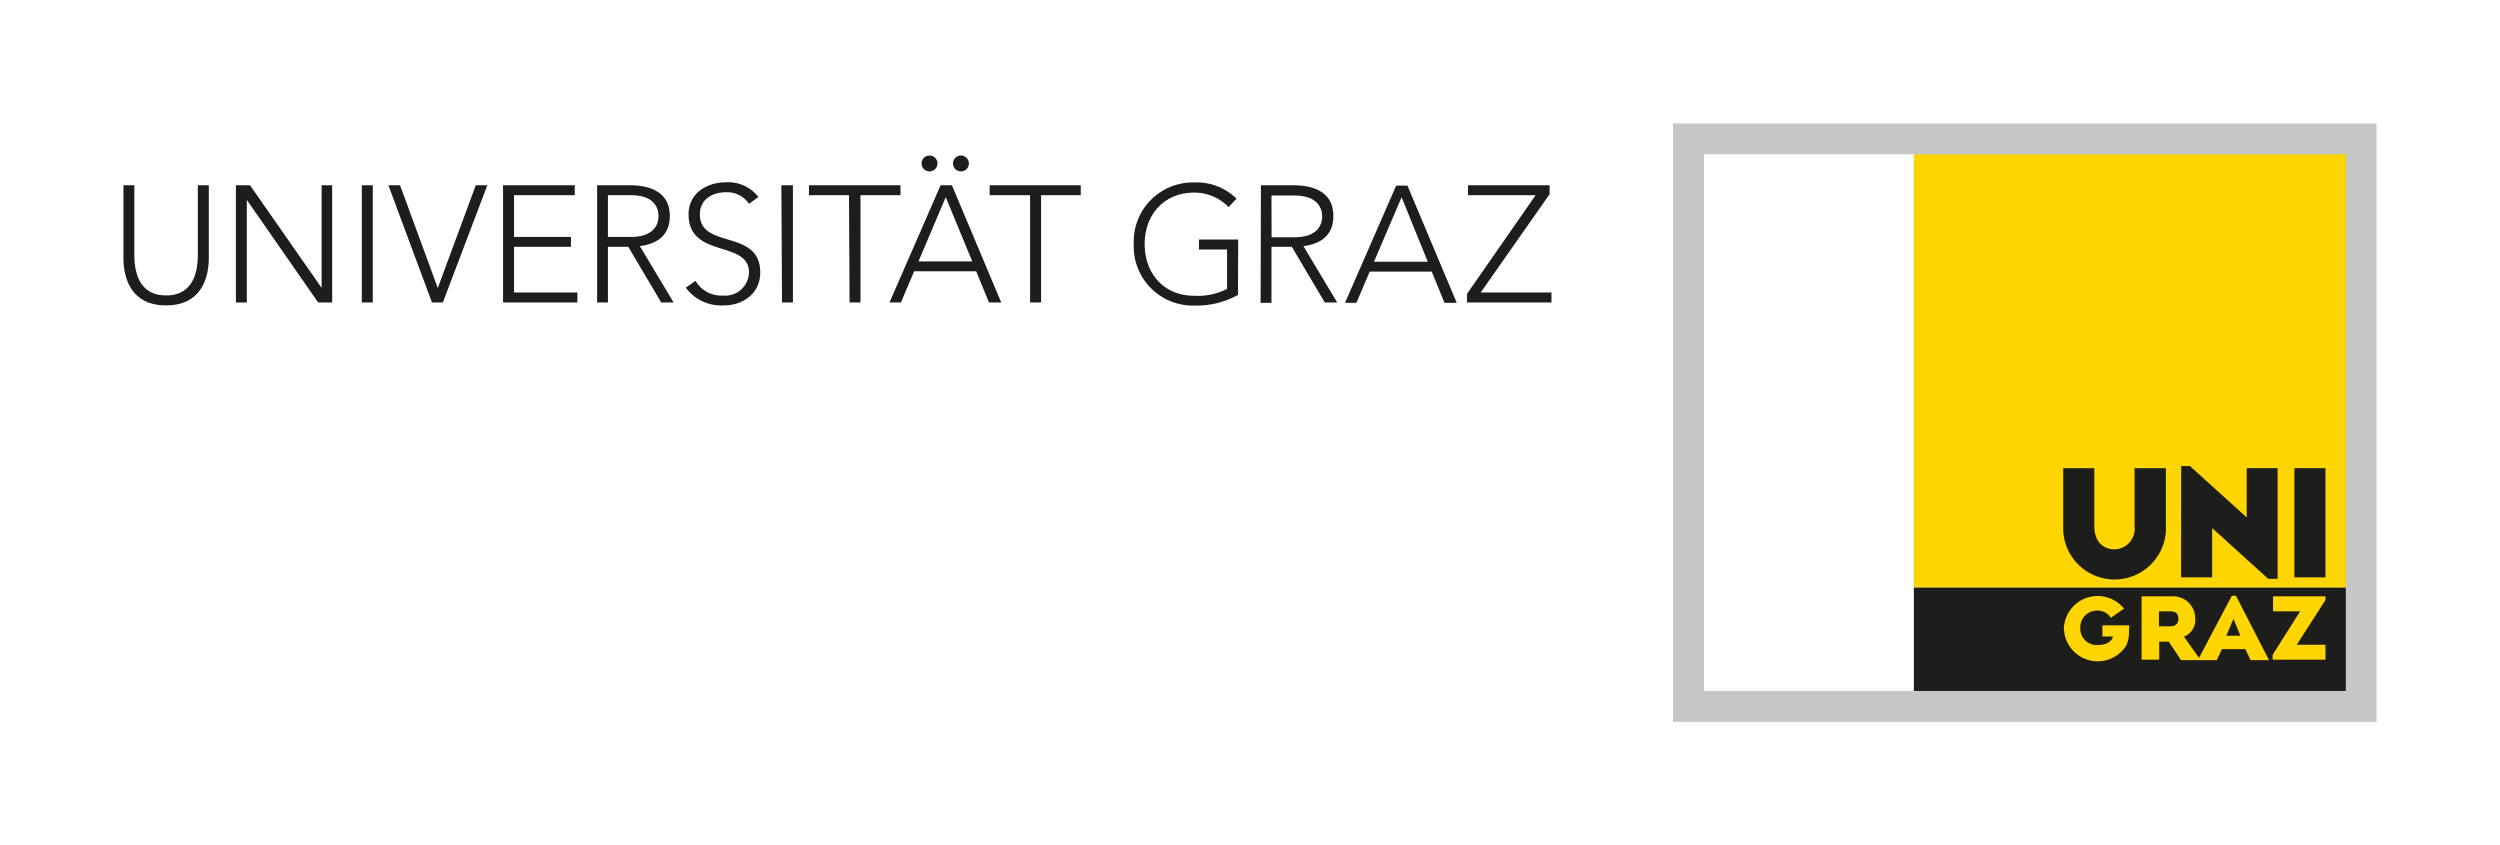 <?xml version="1.0" encoding="UTF-8"?>
<svg xmlns="http://www.w3.org/2000/svg" id="Ebene_1" data-name="Ebene 1" viewBox="0 0 296.09 100.1">
  <defs>
    <style>.cls-1{fill:#fff;}.cls-2{fill:#c6c6c6;}.cls-3{fill:#ffd500;}.cls-4{fill:#1d1d1b;}</style>
  </defs>
  <rect class="cls-1" width="296.09" height="100.1"></rect>
  <rect class="cls-2" x="198.15" y="14.62" width="83.32" height="70.87"></rect>
  <rect class="cls-3" x="226.65" y="18.27" width="51.18" height="51.33"></rect>
  <path class="cls-4" d="M256.52,62.89V55.45h-3.71v6.89a2.43,2.43,0,0,1-2.38,2.72c-1.41,0-2.39-1-2.39-2.72V55.45h-3.68v7.44a6.09,6.09,0,0,0,12.16,0"></path>
  <polygon class="cls-4" points="268.63 68.55 269.75 68.55 269.75 55.44 266.09 55.44 266.09 61.28 259.37 55.2 258.33 55.2 258.32 68.38 262 68.38 262 62.54 268.63 68.55"></polygon>
  <rect class="cls-4" x="271.74" y="55.45" width="3.68" height="12.93"></rect>
  <rect class="cls-4" x="226.65" y="69.6" width="51.18" height="12.23"></rect>
  <rect class="cls-1" x="201.81" y="18.27" width="24.84" height="63.56"></rect>
  <polygon class="cls-3" points="275.42 78.13 269.16 78.13 269.16 77.55 272.42 72.4 269.21 72.4 269.21 70.63 275.42 70.63 275.42 71.06 272.02 76.36 275.42 76.36 275.42 78.13"></polygon>
  <path class="cls-3" d="M263.68,75.29l.84-2,.82,2ZM257,74.18H255.7V72.4H257c.8,0,1,.4,1,.88s-.24.9-1,.9m7.82-3.62h-.49l-3.89,7.36-1.78-2.52A2.11,2.11,0,0,0,260,73.28a2.62,2.62,0,0,0-2.78-2.65h-3.58v7.5h2.09V76h1.13l1.45,2.18h4.23l.62-1.3h2.77l.62,1.3h2.18Z"></path>
  <path class="cls-3" d="M252.15,74.68a3.93,3.93,0,0,1-.33,1.78,4,4,0,0,1-7.38-2.07,4,4,0,0,1,7.12-2.3L250,73.17a1.87,1.87,0,0,0-1.62-.86,2,2,0,0,0-2,2.08,1.94,1.94,0,0,0,2.07,2c1.07,0,1.66-.44,1.8-1H249V74.06h3.18Z"></path>
  <path class="cls-4" d="M173.75,35.82h10V34.64h-8.38L183.53,23V21.94h-9.66v1.18h8L173.75,34.8ZM169.1,31h-6.37L166,23.35Zm-9.8,4.86h1.35l1.57-3.69h7.35l1.51,3.69h1.45l-5.84-13.88h-1.33Zm-10,0h1.29V29.23H153l3.9,6.59h1.47l-4-6.67c1.53-.19,3.55-.92,3.55-3.56,0-3.65-3.84-3.65-4.94-3.65h-3.64Zm1.29-12.7h2.74c2.73,0,3.26,1.51,3.26,2.47s-.53,2.47-3.26,2.47H150.6Zm-3.94,5.21H142v1.18h3.33v4.66a7.54,7.54,0,0,1-3.88.82c-3.63,0-5.88-2.66-5.88-6.11s2.25-6.11,5.88-6.11a5.63,5.63,0,0,1,4.06,1.72l.94-1a6.71,6.71,0,0,0-5-1.92,7,7,0,0,0-7.17,7.29,7,7,0,0,0,7.17,7.29,10.1,10.1,0,0,0,5.17-1.26ZM122,35.82h1.3V23.12H128V21.94H117.21v1.18H122Zm-9.13-16.46a.94.94,0,1,0,.94-.94.93.93,0,0,0-.94.94m-3.72,0a.94.94,0,1,0,.94-.94.93.93,0,0,0-.94.94m6,11.6h-6.37l3.23-7.61Zm-9.8,4.86h1.35l1.57-3.69h7.35l1.51,3.69h1.45l-5.84-13.88h-1.34Zm-4.73,0h1.29V23.12h4.74V21.94H95.81v1.18h4.74Zm-8,0h1.29V21.94H92.54Zm-11.4-1.75a5.22,5.22,0,0,0,4.51,2.1c2.25,0,4.31-1.39,4.31-3.9,0-5.21-7.15-2.7-7.15-6.88,0-1.76,1.45-2.62,3.11-2.62a3.12,3.12,0,0,1,2.71,1.37l1.11-.81A4.51,4.51,0,0,0,86,21.59c-2.33,0-4.45,1.33-4.45,3.8,0,5.27,7.16,3,7.16,6.88A2.83,2.83,0,0,1,85.55,35a3.48,3.48,0,0,1-3.17-1.74ZM70.72,35.82H72V29.23h2.41l3.9,6.59h1.47l-4-6.67c1.53-.19,3.55-.92,3.55-3.56,0-3.65-3.84-3.65-4.94-3.65H70.72ZM72,23.12h2.74c2.73,0,3.25,1.51,3.25,2.47s-.52,2.47-3.25,2.47H72ZM59.58,35.82h8.8V34.64h-7.5V29.23h6.74V28.06H60.88V23.12h7.19V21.94H59.58Zm-8.42,0h1.29l5.27-13.88H56.35l-4.5,12.17L47.38,21.94H46Zm-8.31,0h1.3V21.94h-1.3Zm-14.91,0h1.29V23.67h0l8.45,12.15h1.66V21.94H38.09V34.09h0L29.61,21.94H27.94ZM24.73,21.94h-1.3v8.23c0,2-.52,4.82-3.76,4.82s-3.76-2.84-3.76-4.82V21.94H14.62v8.57c0,2.95,1.27,5.66,5.05,5.66s5.06-2.71,5.06-5.66Z"></path>
</svg>
